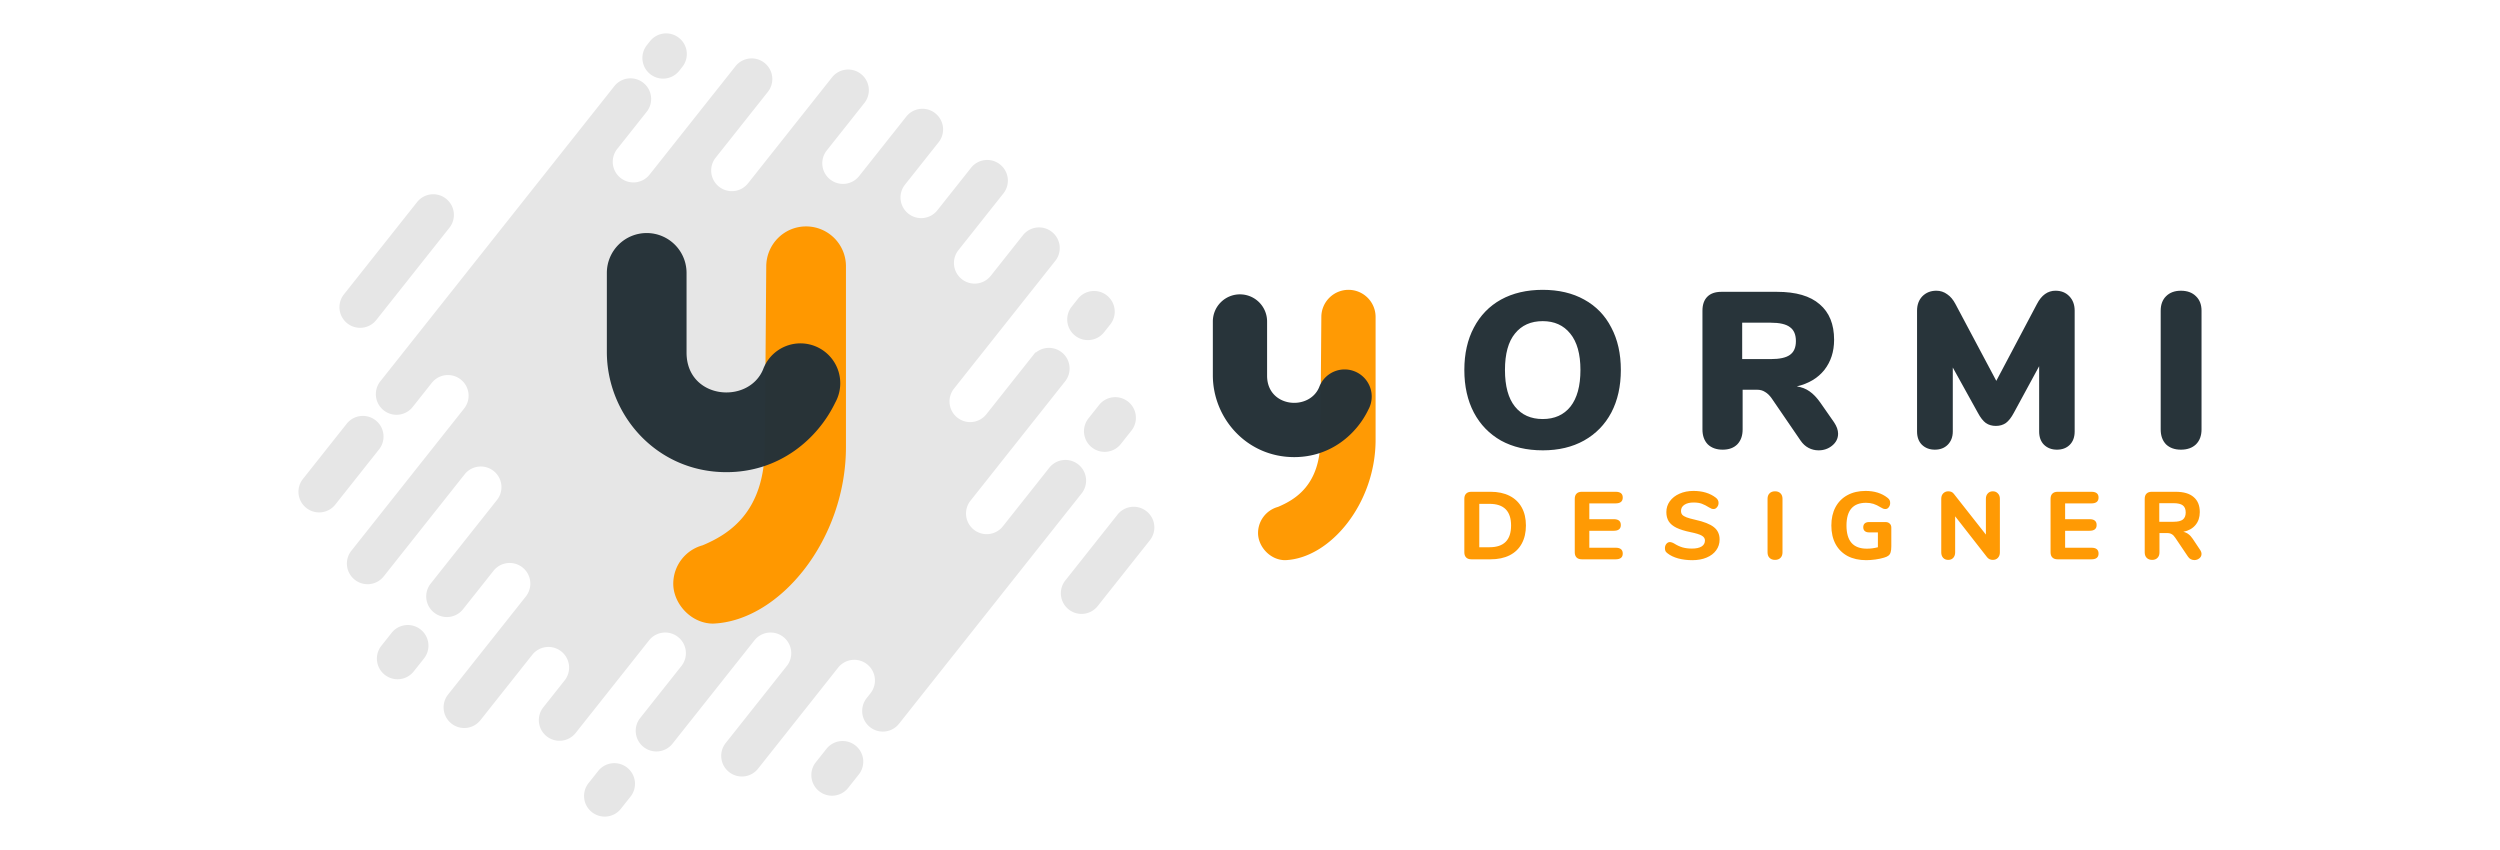 <svg xmlns="http://www.w3.org/2000/svg" width="1000" height="340" viewBox="0 0 264.583 89.958"><path style="line-height:1.25;-inkscape-font-specification:'Nunito Ultra-Bold'" d="M155.715 59.193q-.354 0-.547-.192-.193-.193-.193-.548v-5.666q0-.355.193-.547.193-.193.547-.193h2.038q1.166 0 2.007.426.841.426 1.287 1.226.446.801.446 1.916 0 1.115-.446 1.926-.436.8-1.277 1.227-.841.425-2.017.425zm1.926-1.277q2.281 0 2.281-2.3 0-2.292-2.28-2.292h-1.085v4.592zm9.761 1.277q-.355 0-.547-.192-.193-.193-.193-.548v-5.666q0-.355.193-.547.192-.193.547-.193h3.589q.75 0 .75.608 0 .619-.75.619h-2.788v1.672h2.585q.75 0 .75.618 0 .609-.75.609h-2.585v1.794h2.788q.75 0 .75.618 0 .608-.75.608zm11.7.092q-.8 0-1.49-.183-.69-.192-1.125-.537-.152-.112-.223-.233-.06-.132-.06-.325 0-.253.151-.446.162-.192.365-.192.112 0 .213.04.111.03.264.122.435.274.881.405.446.122.984.122.669 0 1.023-.223.355-.223.355-.639 0-.314-.334-.506-.325-.193-1.166-.365-.943-.193-1.51-.467-.558-.273-.821-.679-.254-.405-.254-.983 0-.639.365-1.145.375-.517 1.024-.801.659-.294 1.48-.294 1.44 0 2.372.72.152.121.213.253.07.122.07.304 0 .253-.162.446-.152.193-.354.193-.112 0-.213-.03-.091-.031-.264-.133-.415-.263-.77-.395-.345-.132-.882-.132-.618 0-.973.244-.355.233-.355.648 0 .244.132.406.142.152.456.274.324.121.912.253 1.379.304 1.977.78.608.477.608 1.308 0 .649-.365 1.146-.355.496-1.013.77-.65.274-1.51.274zm8.755-.031q-.365 0-.578-.213-.213-.213-.213-.577v-5.687q0-.355.213-.568.213-.213.578-.213t.577.213q.213.213.213.568v5.687q0 .364-.213.577-.212.213-.577.213zm11.688-4.004q.284 0 .446.162.173.152.173.426v1.977q0 .405-.071.628-.061.223-.223.355-.162.132-.487.223-.395.122-.912.193-.507.07-.963.07-1.135 0-1.967-.435-.83-.446-1.277-1.267-.446-.832-.446-1.967 0-1.115.436-1.936.446-.831 1.267-1.277.821-.446 1.916-.446 1.409 0 2.331.73.152.121.213.243t.061.304q0 .264-.152.456-.142.183-.345.183-.131 0-.243-.04-.101-.041-.253-.133-.426-.263-.78-.375-.356-.111-.781-.111-2.068 0-2.068 2.402 0 1.237.537 1.845.537.608 1.622.608.588 0 1.166-.152v-1.571h-.933q-.294 0-.456-.142-.162-.142-.162-.405 0-.264.162-.406.162-.142.456-.142zm11.359-3.254q.334 0 .537.223.213.213.213.558v5.687q0 .354-.213.577-.203.213-.537.213-.365 0-.588-.263l-3.396-4.349v3.822q0 .354-.203.577-.192.213-.527.213-.334 0-.537-.213-.203-.223-.203-.577v-5.687q0-.345.203-.558.213-.223.547-.223.375 0 .578.264l3.396 4.318v-3.801q0-.345.203-.558.202-.223.527-.223zm6.854 7.197q-.355 0-.547-.192-.193-.193-.193-.548v-5.666q0-.355.193-.547.192-.193.547-.193h3.589q.75 0 .75.608 0 .619-.75.619h-2.788v1.672h2.585q.75 0 .75.618 0 .609-.75.609h-2.585v1.794h2.788q.75 0 .75.618 0 .608-.75.608zm15.083-1.003q.153.223.153.436 0 .284-.234.466-.223.182-.527.182-.192 0-.375-.09-.182-.092-.304-.285l-1.338-1.986q-.172-.264-.365-.375-.192-.122-.486-.122h-.821v2.048q0 .364-.213.577-.203.213-.558.213-.365 0-.578-.213-.212-.213-.212-.577v-5.677q0-.355.192-.547.193-.193.547-.193h2.545q1.257 0 1.895.558.65.547.65 1.591 0 .821-.457 1.368-.456.548-1.287.72.304.061.537.243.243.173.466.507zm-2.807-2.97q.679 0 .983-.233.304-.244.304-.75 0-.517-.304-.75-.304-.234-.983-.234h-1.51v1.967z" font-weight="800" font-size="10.137" font-family="Nunito" letter-spacing="3.946" word-spacing="0" fill="#ff9a03" fill-opacity=".996"/><path d="M142.712 30.674a2.877 2.877 0 0 0-2.87 2.87l-.102 13.022c-.037 4.776-2.665 6.308-4.48 7.079a2.87 2.87 0 0 0-2.117 2.769c0 1.435 1.285 2.87 2.87 2.87 4.785-.19 9.57-6.028 9.57-12.726V33.544a2.87 2.87 0 0 0-2.871-2.87z" fill="#ff9800" fill-opacity=".984"/><path d="M131.23 31.152a2.87 2.87 0 0 0-2.871 2.87v5.695c0 4.545 3.588 8.66 8.612 8.66 3.83 0 6.585-2.398 7.845-5.023a2.87 2.87 0 0 0 .357-1.385 2.87 2.87 0 0 0-2.871-2.87 2.87 2.87 0 0 0-2.692 1.883c-1.07 2.553-5.51 2.148-5.51-1.218v-5.741a2.87 2.87 0 0 0-2.87-2.87z" fill="#263238" fill-opacity=".988"/><path style="line-height:1.25;-inkscape-font-specification:'Nunito Heavy'" d="M163.27 47.66q-2.538 0-4.418-1.033-1.856-1.057-2.866-2.96-1.01-1.927-1.01-4.512 0-2.584 1.01-4.487 1.01-1.927 2.866-2.96 1.88-1.034 4.417-1.034 2.538 0 4.394 1.033 1.88 1.034 2.866 2.96 1.01 1.904 1.01 4.488 0 2.585-1.01 4.511-1.01 1.904-2.89 2.96-1.856 1.035-4.37 1.035zm0-3.312q1.879 0 2.936-1.316 1.057-1.34 1.057-3.877t-1.08-3.853q-1.058-1.315-2.914-1.315-1.88 0-2.937 1.315-1.057 1.292-1.057 3.853t1.057 3.877q1.058 1.316 2.937 1.316zm30.838.352q.423.635.423 1.198 0 .752-.635 1.27-.61.493-1.433.493-.564 0-1.057-.259-.494-.258-.846-.775l-3.054-4.464q-.33-.47-.705-.682-.353-.235-.846-.235h-1.527v4.206q0 .987-.564 1.574-.564.564-1.55.564-.988 0-1.575-.564-.564-.587-.564-1.574v-12.57q0-.963.517-1.48t1.48-.517h5.897q3.008 0 4.511 1.316 1.528 1.292 1.528 3.76 0 1.879-1.034 3.194-1.034 1.293-2.914 1.739.776.118 1.34.517.587.4 1.15 1.198zm-6.72-6.696q1.433 0 2.044-.446.634-.447.634-1.457 0-1.034-.634-1.48-.61-.47-2.044-.47h-3.007v3.853zm30.161-7.236q.893 0 1.456.587.564.587.564 1.527v12.782q0 .892-.517 1.41-.516.516-1.362.516-.823 0-1.363-.517-.517-.517-.517-1.41v-6.907l-2.678 4.934q-.4.752-.846 1.08-.446.306-1.057.306t-1.058-.305q-.446-.33-.845-1.081l-2.655-4.793v6.767q0 .869-.54 1.41-.518.516-1.363.516-.823 0-1.363-.517-.517-.517-.517-1.41v-12.78q0-.94.564-1.528.587-.587 1.48-.587.634 0 1.151.376.517.352.87 1.033l4.323 8.13 4.3-8.13q.728-1.41 1.973-1.41zm13.262 16.822q-.987 0-1.574-.564-.564-.587-.564-1.574v-12.57q0-.963.564-1.527.587-.587 1.574-.587 1.01 0 1.598.587.587.564.587 1.527v12.57q0 .987-.587 1.574-.588.564-1.598.564z" font-weight="900" font-size="23.495" font-family="Nunito" letter-spacing="6.054" word-spacing="0" fill="#263238" fill-opacity=".988"/><path d="M36.4 31.152a2.18 2.18 0 0 0 .354 3.068 2.18 2.18 0 0 0 3.07-.354l7.74-9.764a2.18 2.18 0 0 0-.354-3.068 2.18 2.18 0 0 0-3.069.354zm-4.338 19.534a2.18 2.18 0 0 0 .354 3.069 2.18 2.18 0 0 0 3.07-.355l4.63-5.84a2.18 2.18 0 0 0-.355-3.069 2.18 2.18 0 0 0-3.069.355zm8.19-10.33a2.18 2.18 0 0 0 .355 3.068 2.18 2.18 0 0 0 3.07-.354l.217-.275 1.802-2.273a2.18 2.18 0 0 1 3.069-.355 2.18 2.18 0 0 1 .354 3.069L47.007 45.9l-2.731 3.445-7.088 8.94a2.18 2.18 0 0 0 .354 3.068A2.18 2.18 0 0 0 40.611 61l5.005-6.313 3.557-4.486a2.18 2.18 0 0 1 3.069-.355 2.18 2.18 0 0 1 .354 3.069l-1.363 1.72-3.699 4.665-1.952 2.462a2.18 2.18 0 0 0 .355 3.068 2.18 2.18 0 0 0 3.068-.354l.953-1.202 2.271-2.864a2.18 2.18 0 0 1 3.069-.355 2.18 2.18 0 0 1 .354 3.069l-2.893 3.649-5.338 6.733a2.18 2.18 0 0 0 .355 3.068 2.18 2.18 0 0 0 3.068-.354l5.098-6.43.391-.493a2.18 2.18 0 0 1 3.069-.354 2.18 2.18 0 0 1 .354 3.068l-.253.32-2.002 2.525a2.18 2.18 0 0 0 .355 3.068 2.18 2.18 0 0 0 3.068-.354l2.513-3.169 5.255-6.629a2.18 2.18 0 0 1 3.07-.354 2.18 2.18 0 0 1 .354 3.069l-4.36 5.498-.019.024a2.18 2.18 0 0 0 .372 3.045 2.18 2.18 0 0 0 3.069-.354l1.335-1.685 4.382-5.525 2.948-3.718a2.18 2.18 0 0 1 3.068-.355 2.18 2.18 0 0 1 .355 3.069l-5.437 6.857-1.025 1.293a2.18 2.18 0 0 0 .354 3.07 2.18 2.18 0 0 0 3.069-.355l3.763-4.747 2.7-3.404 2.01-2.54a2.18 2.18 0 0 1 3.07-.354 2.18 2.18 0 0 1 .354 3.068l-.492.62a33.25 33.25 0 0 0 .013-.006 2.177 2.177 0 0 0 .43 2.963 2.18 2.18 0 0 0 3.07-.354l19.326-24.376a2.18 2.18 0 0 0-.354-3.069 2.18 2.18 0 0 0-3.07.355l-1.574 1.986-3.339 4.211a2.18 2.18 0 0 1-3.068.354 2.18 2.18 0 0 1-.355-3.068l5.1-6.433 2.482-3.13 2.432-3.068a2.18 2.18 0 0 0-.354-3.068 2.18 2.18 0 0 0-2.761.037 33.25 33.25 0 0 0-.01-.059l-.298.376-4.914 6.198a2.18 2.18 0 0 1-3.069.354 2.18 2.18 0 0 1-.354-3.069l2.948-3.718 4.151-5.236 3.617-4.561a2.18 2.18 0 0 0-.354-3.07 2.18 2.18 0 0 0-3.07.355l-2.266 2.86-1.133 1.429a2.18 2.18 0 0 1-3.069.354 2.18 2.18 0 0 1-.355-3.068l2.008-2.532 2.75-3.468a2.18 2.18 0 0 0-.355-3.069 2.18 2.18 0 0 0-3.069.355l-2.242 2.827-1.324 1.67a2.18 2.18 0 0 1-3.068.355 2.18 2.18 0 0 1-.355-3.069l1.453-1.833 2.104-2.652a2.18 2.18 0 0 0-.355-3.07 2.18 2.18 0 0 0-3.069.355l-2.34 2.952-2.648 3.34a2.18 2.18 0 0 1-3.069.355 2.18 2.18 0 0 1-.354-3.07l2.05-2.584 1.927-2.432a2.18 2.18 0 0 0-.354-3.069 2.18 2.18 0 0 0-3.069.355l-2.95 3.721-4.818 6.076-1.123 1.417a2.18 2.18 0 0 1-3.069.354 2.18 2.18 0 0 1-.354-3.068l4.478-5.648 1.044-1.317a2.18 2.18 0 0 0-.355-3.068 2.18 2.18 0 0 0-3.069.354l-3.167 3.995-4.6 5.803-1.324 1.669a2.18 2.18 0 0 1-3.07.355 2.18 2.18 0 0 1-.354-3.07l3.115-3.928a2.18 2.18 0 0 0-.354-3.069 2.18 2.18 0 0 0-3.069.355zm28.21-35.578a2.18 2.18 0 0 0 .354 3.068 2.18 2.18 0 0 0 3.069-.354l.329-.415a2.18 2.18 0 0 0-.355-3.069 2.18 2.18 0 0 0-3.068.355zm-28.1 63.567a2.18 2.18 0 0 0 .355 3.068 2.18 2.18 0 0 0 3.068-.354l1.084-1.367a2.18 2.18 0 0 0-.354-3.07 2.18 2.18 0 0 0-3.069.355zM62.288 82.88a2.18 2.18 0 0 0 .355 3.07 2.18 2.18 0 0 0 3.068-.355l1.018-1.284a2.18 2.18 0 0 0-.354-3.069 2.18 2.18 0 0 0-3.07.355zm51.134-50.428a2.18 2.18 0 0 0 .355 3.068 2.18 2.18 0 0 0 3.068-.354l.655-.826a2.18 2.18 0 0 0-.354-3.07 2.18 2.18 0 0 0-3.069.355zM86.342 80.67a2.18 2.18 0 0 0 .354 3.069 2.18 2.18 0 0 0 3.069-.355l1.123-1.416a2.18 2.18 0 0 0-.355-3.069 2.18 2.18 0 0 0-3.069.355zm28.854-36.392a2.18 2.18 0 0 0 .354 3.069 2.18 2.18 0 0 0 3.069-.355l1.123-1.416a2.18 2.18 0 0 0-.354-3.069 2.18 2.18 0 0 0-3.07.355zm-2.447 17.15a2.18 2.18 0 0 0 .354 3.069 2.18 2.18 0 0 0 3.069-.355l5.522-6.964a2.18 2.18 0 0 0-.355-3.07 2.18 2.18 0 0 0-3.069.355z" fill="#e6e6e6"/><path d="M85.313 23.962c-2.33 0-4.2 1.888-4.218 4.217l-.149 19.131c-.054 7.018-3.915 9.269-6.582 10.4a4.218 4.218 0 0 0-3.11 4.07c0 2.108 1.889 4.217 4.218 4.217 7.03-.281 14.058-8.857 14.058-18.698v-19.12a4.218 4.218 0 0 0-4.217-4.217z" fill="#ff9800"/><path d="M68.443 24.664a4.218 4.218 0 0 0-4.218 4.218v8.366c0 6.677 5.272 12.722 12.653 12.722 5.628 0 9.675-3.521 11.526-7.378a4.218 4.218 0 0 0 .524-2.036 4.218 4.218 0 0 0-4.218-4.217 4.218 4.218 0 0 0-3.954 2.767c-1.574 3.752-8.096 3.156-8.096-1.789v-8.435a4.218 4.218 0 0 0-4.217-4.218z" fill="#263238" fill-opacity=".988"/></svg>